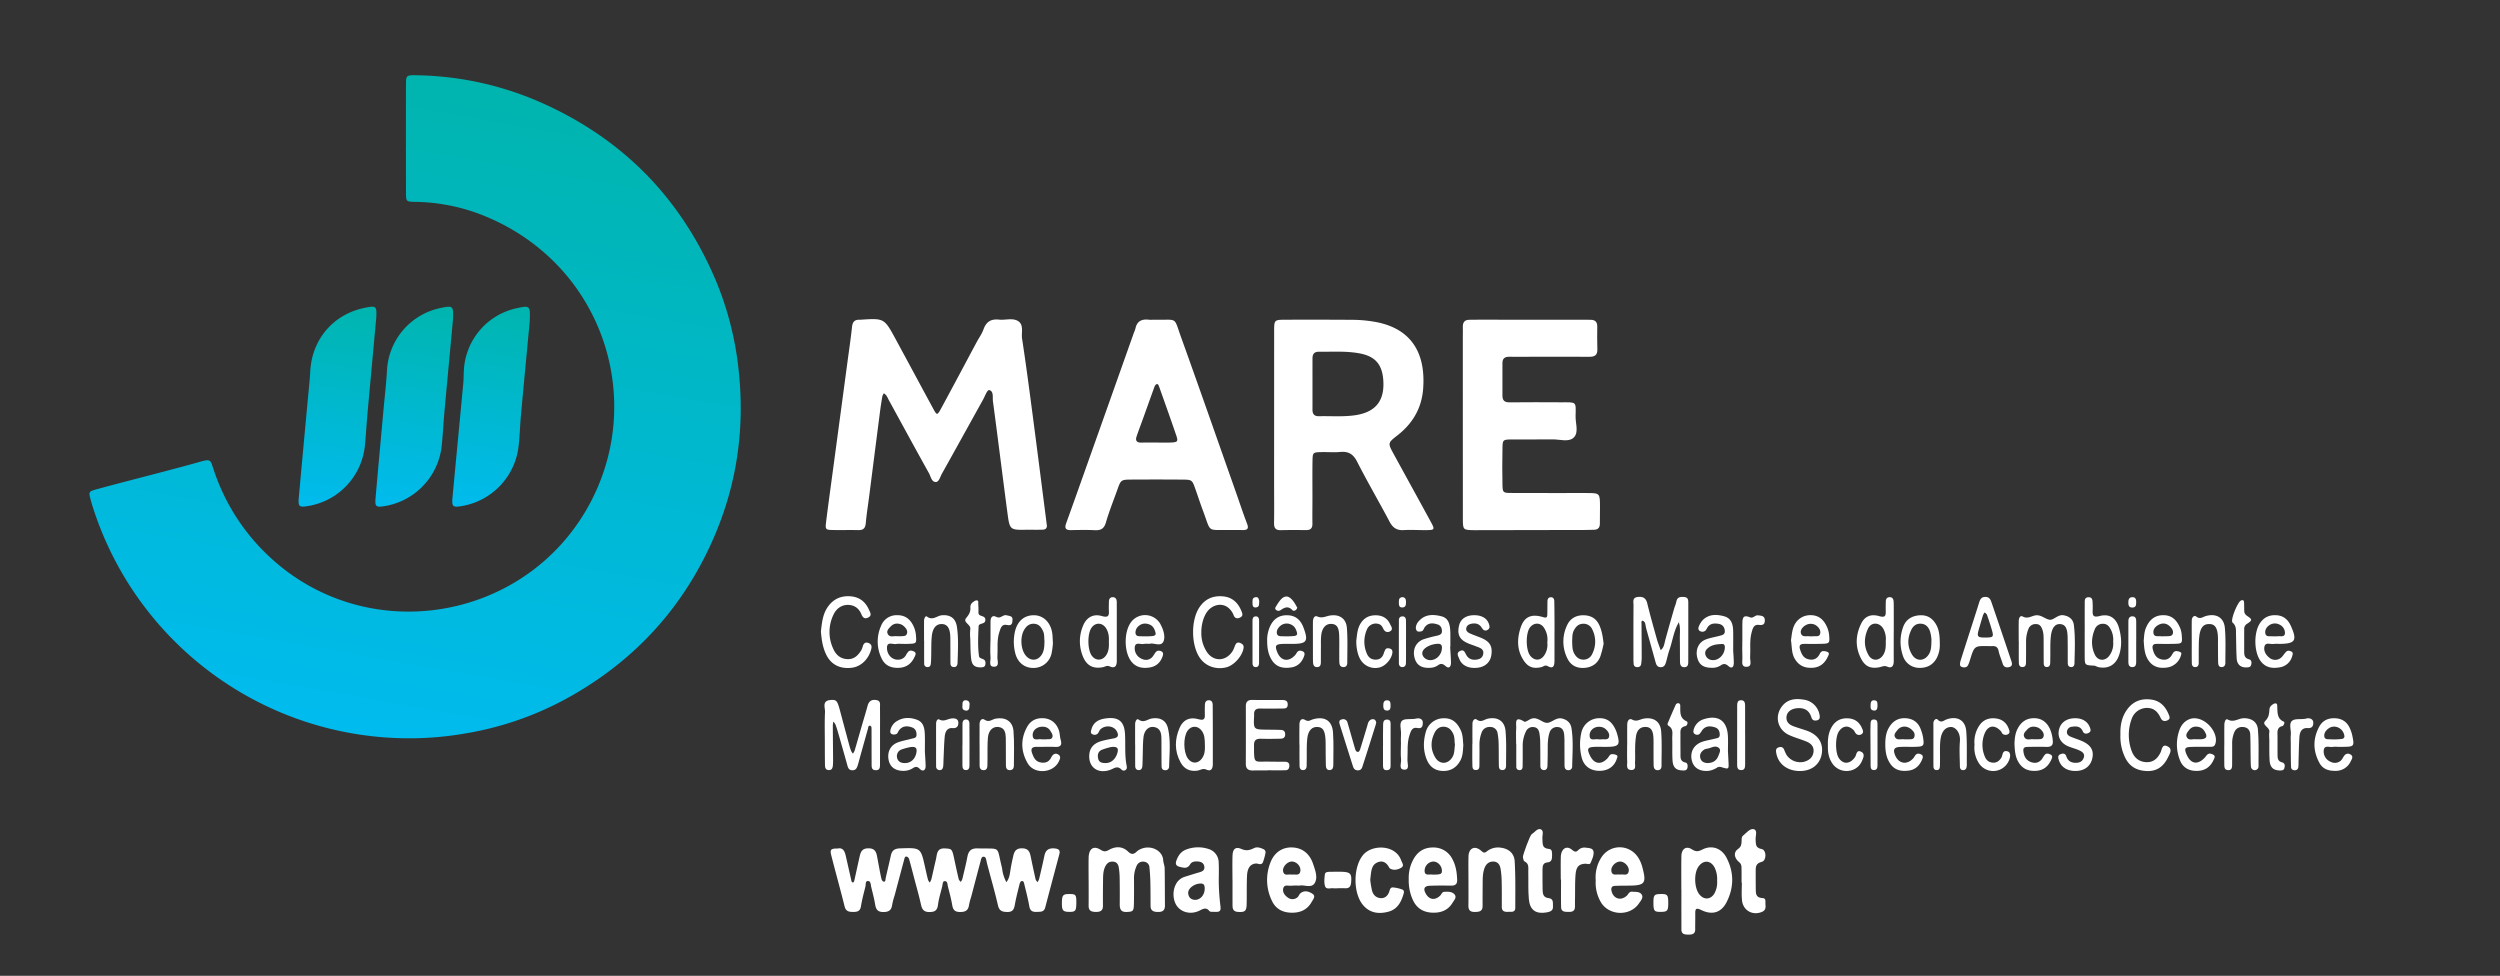 <svg id="Layer_1" data-name="Layer 1" xmlns="http://www.w3.org/2000/svg" xmlns:xlink="http://www.w3.org/1999/xlink" viewBox="0 0 1942 758"><rect x="0" y="0" width="1942" height="758" fill="#333333" stroke="none"/><defs><style>.cls-1{fill:url(#linear-gradient);}.cls-2{fill:#fff;}.cls-3{fill:url(#linear-gradient-2);}.cls-4{fill:url(#linear-gradient-3);}.cls-5{fill:url(#linear-gradient-4);}</style><linearGradient id="linear-gradient" x1="285.364" y1="571.763" x2="374.839" y2="64.324" gradientUnits="userSpaceOnUse"><stop offset="0.001" stop-color="#0be"/><stop offset="1" stop-color="#00b5ae"/></linearGradient><linearGradient id="linear-gradient-2" x1="307.837" y1="395.956" x2="336.049" y2="235.959" xlink:href="#linear-gradient"/><linearGradient id="linear-gradient-3" x1="367.538" y1="395.959" x2="395.739" y2="236.021" xlink:href="#linear-gradient"/><linearGradient id="linear-gradient-4" x1="248.205" y1="395.948" x2="276.424" y2="235.907" xlink:href="#linear-gradient"/></defs><title>mare_color_light</title><g id="CXRvxz"><path class="cls-1" d="M317.047,573.509A257.875,257.875,0,0,1,73.03,396.794c-.975-2.94-1.903-5.902-2.688-8.897-1.495-5.708-1.468-6.141,4.502-7.775,16.146-4.419,32.377-8.526,48.563-12.799,10.796-2.85,21.605-5.655,32.346-8.702,7.964-2.259,7.696-1.331,10.132,5.971A161.013,161.013,0,0,0,209.597,432.754c77.164,71.667,202.109,49.363,250.062-44.387,41.837-81.793,6.603-184.755-84.584-221.127A147.68,147.68,0,0,0,322.409,156.808c-6.924-.111-7.036-.302-7.049-7.376q-.079-41.426-.01-82.852c.014-8.128.126-8.289,8.359-8.115A248.532,248.532,0,0,1,418.558,78.897q96.548,42.068,137.616,139.287a247.437,247.437,0,0,1,17.849,71.856c5.311,52.864-4.805,102.396-29.932,148.946-23.266,43.102-56.604,76.498-99.005,100.862a248.84,248.84,0,0,1-82.685,29.741A254.138,254.138,0,0,1,317.047,573.509Z"/><path class="cls-2" d="M798.037,411.494c-13.499.262-13.684.287-15.455-13.06-3.832-28.879-7.384-57.796-11.267-86.669-.414-3.08.764-7.783-2.807-8.736-1.621-.433-3.327,4.607-4.81,7.278-10.681,19.246-21.314,38.518-32.06,57.727-1.323,2.364-2.194,6.367-4.71,6.395-3.278.036-3.878-4.27-5.294-6.816-10.4-18.692-20.62-37.484-30.889-56.248-.742-1.357-1.337-2.804-2.178-4.093a10.005,10.005,0,0,0-1.975-1.768,8.374,8.374,0,0,0-1.167,2.247c-.683,3.967-1.31,7.946-1.824,11.938q-4.222,32.751-8.383,65.509c-.906,7.072-2.053,14.121-2.689,21.216-.35,3.905-1.923,5.47-5.814,5.372-6.513-.165-13.034.048-19.549-.073-5.913-.11-6.199-.346-5.414-6.637,1.804-14.459,3.818-28.891,5.754-43.334q5.375-40.089,10.758-80.178c1.236-9.218,2.615-18.422,3.603-27.667.411-3.847,2.021-5.643,5.831-5.515.309.01.621-.011.93-.031,18.244-1.19,18.273-1.206,27.151,15.168,9.753,17.988,19.42,36.023,29.182,54.007,2.808,5.174,3.125,5.239,6.053-.154,9.319-17.161,18.46-34.419,27.683-51.632,1.757-3.28,4.042-6.361,5.265-9.824,2.09-5.919,5.815-8.317,12.003-7.634,4.9.541,10.413-1.455,14.655.999,4.998,2.892,2.611,9.082,3.326,13.75,3.005,19.607,5.579,39.282,8.166,58.952,3.516,26.74,6.901,53.497,10.34,80.246.237,1.847.432,3.7.707,5.54.355,2.378-.9,3.596-3.029,3.678C806.104,411.605,802.068,411.494,798.037,411.494Z"/><path class="cls-2" d="M989.734,329.938q.006-36.302.021-72.603c.018-8.797.105-8.934,8.662-8.97q26.062-.109,52.124.071a103.146,103.146,0,0,1,17.586,1.584c26.565,4.749,39.587,22.344,37.381,51.938-1.125,15.093-8.148,27.053-20.066,36.309-7.483,5.812-7.449,5.946-2.815,14.438,9.651,17.685,19.401,35.316,29.02,53.018,3.047,5.607,2.758,6.017-3.628,6.077-5.894.055-11.807-.366-17.679-.019-5.406.32-8.472-1.901-10.954-6.593-8.258-15.612-17.191-30.872-25.2-46.605-3.026-5.945-6.792-8.1-13.135-7.497-4.613.438-9.301.033-13.954.104-7.282.112-7.432.145-7.54,7.156-.149,9.616-.037,19.236-.047,28.854-.007,6.516-.121,13.033-.014,19.546.058,3.538-1.41,5.081-4.957,5.035-6.514-.085-13.033-.115-19.544.055-4.05.106-5.377-1.628-5.309-5.574.181-10.546.047-21.097.044-31.646Q989.726,352.277,989.734,329.938Zm29.804-32.079c0,6.811.018,13.622-.007,20.432-.013,3.423,1.519,5.105,5.058,5.025,9.275-.21,18.57.576,27.823-.729,16.076-2.267,23.295-11.16,22.12-27.353-.894-12.311-6.351-18.494-18.489-20.743-10.432-1.933-20.986-1.148-31.501-1.261-3.598-.039-5,1.798-5.002,5.125Q1019.533,288.107,1019.538,297.859Z"/><path class="cls-2" d="M1136.325,329.577q-.009-34.429-.004-68.859c0-2.171.105-4.346.015-6.513-.157-3.778,1.335-5.9,5.354-5.805,1.859.044,3.721-.058,5.582-.058q41.408-.005,82.816.004c1.861 0,3.721.065,5.582.076,3.413.02,5.101,1.66,5.077,5.136-.039,5.893-.149,11.792.073,17.677.171,4.532-1.956,5.946-6.162,5.917-14.887-.1-29.776-.033-44.664-.025-5.893.003-11.787.084-17.679-.001-3.441-.049-5.228,1.385-5.222,4.905.016,8.373.054,16.747-.006,25.12-.028,3.864,1.516,5.452,5.587,5.395,13.335-.186,26.674-.064,40.011-.034,12.138.027,11.501-.933,11.221,10.81-.137,5.724,2.796,12.901-1.713,16.834-3.933,3.43-10.736,1.057-16.261,1.149-10.543.176-21.092-.04-31.637.057-6.788.062-7.048.231-7.171,6.557-.188,9.612-.212,19.233-.01,28.843.122,5.827.502,6.138,6.662,6.17,19.54.102,39.081.028,58.622.053,10.443.013,10.457.042,10.468,10.827.004,4.342-.101,8.684-.093,13.025.006,3.032-1.438,4.595-4.46,4.687-2.169.066-4.339.149-6.508.153q-42.803.092-85.607.161c-.31.001-.62.01-.93.005-8.73-.129-8.899-.194-8.918-8.756C1136.295,378.584,1136.331,354.08,1136.325,329.577Z"/><path class="cls-2" d="M955.532,411.729c-18.452-.408-14.418,2.663-20.983-14.807-2.067-5.5-3.877-11.095-5.831-16.638-2.659-7.545-2.669-7.666-10.37-7.73-13.018-.107-26.038-.093-39.057-.027-8.501.043-8.582.175-11.341,7.919-3.013,8.458-6.379,16.814-8.873,25.423-1.434,4.95-4.059,6.215-8.737,5.982-6.184-.308-12.396-.165-18.594-.056-4.029.071-4.849-1.687-3.577-5.21q6.153-17.034,12.192-34.108Q860.554,315.591,880.725,258.698a27.709,27.709,0,0,0,1.274-3.49c1.165-5.614,4.75-7.475,10.141-6.888,1.838.2,3.717-.005,5.576.036,17.431.389,13.835-2.826,19.907,14.055,14.25,39.615,28.117,79.367,42.131,119.066,2.988,8.465,5.774,17.006,8.985,25.385,1.581,4.123-.075,4.955-3.642,4.883C961.69,411.675,958.279,411.729,955.532,411.729Zm-57.037-67.945c3.721,0,7.449.14,11.162-.034,5.103-.239,5.65-.812,4.082-5.435-4.276-12.612-8.788-25.144-13.242-37.695-.3-.844-.842-2.212-1.356-2.252-1.348-.104-2.025,1.186-2.441,2.329-2.958,8.147-5.862,16.313-8.795,24.468-1.677,4.663-3.461,9.289-5.036,13.986-1.03,3.072.119,4.726,3.531,4.662C890.432,343.739,894.464,343.796,898.495,343.785Z"/><path class="cls-3" d="M351.843,248.668c-2.108,22.679-4.432,47.327-6.672,71.982-.784,8.63-1.151,17.302-2.076,25.916a53.28,53.28,0,0,1-44.835,46.671c-6.18.911-7.087.23-6.529-6.246,1.993-23.124,4.141-46.235,6.232-69.351.892-9.859,2.074-19.701,2.629-29.579A52.274,52.274,0,0,1,342.712,239.15C351.972,237.244,352.364,237.565,351.843,248.668Z"/><path class="cls-4" d="M411.462,250.03c-2.074,22.074-4.46,47.021-6.741,71.978-.733,8.014-.928,16.082-1.825,24.074a53.281,53.281,0,0,1-44.457,47.072c-6.662,1.124-7.595.36-6.948-6.59,2.754-29.579,5.615-59.149,8.385-88.726.317-3.387.253-6.807.455-10.207a52.116,52.116,0,0,1,41.633-48.341C411.77,237.21,412.032,237.423,411.462,250.03Z"/><path class="cls-5" d="M292.291,246.698q-3.402,36.97-6.788,73.94c-.751,8.321-1.188,16.671-1.994,24.986a52.952,52.952,0,0,1-43.97,47.416c-7.289,1.264-8.083.63-7.392-6.99q4.065-44.831,8.273-89.648c.256-2.774.453-5.554.612-8.336,1.403-24.61,18.033-43.968,42.022-48.89C292.303,237.279,292.717,237.616,292.291,246.698Z"/><path class="cls-2" d="M650.695,659.12c4.116-.892,5.478,2.093,6.298,5.72q2.151,9.511,4.306,19.021c.184.811.387,1.801,1.467,1.586.386-.077.754-.947.881-1.512,1.433-6.345,2.784-12.709,4.23-19.051.807-3.539,2.173-5.933,6.736-5.927,4.602.006,5.934,2.383,6.638,6.003,1.064,5.47,1.979,10.97,3.153,16.415.301,1.396.729,3.494,2.435,3.502,1.06.005.978-2.013,1.247-3.203,1.295-5.734,2.694-11.444,3.954-17.185.857-3.906,2.951-5.354,7.137-5.488,16.04-.514,16.029-.685,19.392,14.508.734,3.318,1.471,6.638,2.32,9.928a8.492,8.492,0,0,0,1.31,2.13,10.997,10.997,0,0,0,1.252-2.402c1.227-5.118,2.296-10.275,3.541-15.388.969-3.982.419-9.103,7.104-8.721,5.318.304,5.485.253,7.225,8.506,1.084,5.141,2.199,10.276,3.42,15.386.189.791,1.023,1.429,1.558,2.137a9.128,9.128,0,0,0,1.233-2.19c1.368-5.714,2.809-11.418,3.904-17.186.875-4.61,2.836-6.846,8.024-6.684,18.699.585,14.394-2.597,18.886,15.075a6.714,6.714,0,0,1,.143.919,28.436,28.436,0,0,0,3.266,10.258c2.455-3.035,2.727-6.746,3.321-10.39.548-3.361,1.286-6.695,2.043-10.017.81-3.552,2.186-5.93,6.751-5.898,4.545.032,5.923,2.304,6.686,5.955,1.266,6.056,2.535,12.112,3.909,18.144.184.807.987,1.474,1.503,2.205a11.526,11.526,0,0,0,1.2-2.4c1.426-6.02,2.867-12.039,4.113-18.098.906-4.407,3.294-6.115,7.832-5.725,3.202.275,4.645,1.269,3.779,4.536-3.649,13.767-7.358,27.518-10.941,41.302-.983,3.782-3.827,3.331-6.608,3.467-3.216.157-5.152-.736-5.778-4.368-.997-5.783-2.51-11.479-3.895-17.189-.266-1.098-.474-2.754-2.187-2.327-.628.157-1.234,1.319-1.433,2.125-1.331,5.41-2.753,10.811-3.731,16.29-.626,3.504-1.684,5.6-5.798,5.547-3.869-.05-6.271-.733-7.292-5.148-2.437-10.547-5.447-20.962-8.214-31.433-.316-1.196-.556-2.413-.842-3.618-.281-1.189-.512-2.61-1.968-2.73-1.549-.128-1.914,1.315-2.225,2.484-2.545,9.569-5.051,19.149-7.579,28.723a50.143,50.143,0,0,0-1.674,6.278c-.549,4.299-2.919,5.479-7.017,5.454-3.95-.024-5.403-1.661-6.019-5.337-.816-4.873-2.131-9.666-3.349-14.464-.421-1.657-.139-4.323-2.614-4.17-1.518.094-1.43,2.418-1.774,3.877-1.135,4.815-2.697,9.572-3.318,14.451-.551,4.326-2.343,5.641-6.595,5.67-4.47.031-5.816-2.095-6.656-5.935-1.454-6.645-3.358-13.192-5.082-19.779-1.331-5.087-2.63-10.183-4.057-15.243a3.223,3.223,0,0,0-1.633-2.024c-1.764-.555-1.935,1.137-2.226,2.208-2.513,9.254-4.948,18.529-7.418,27.794a55.071,55.071,0,0,0-1.907,7.166c-.513,4.12-2.355,5.763-6.693,5.808-4.486.046-5.925-1.952-6.566-5.908-.741-4.573-1.989-9.066-3.044-13.587-.409-1.753-.32-4.442-2.312-4.589-2.477-.183-1.764,2.637-2.158,4.219-1.269,5.098-2.677,10.187-3.49,15.364-.581,3.704-2.623,4.408-5.77,4.421-3.307.013-5.937-.236-6.956-4.335-3.285-13.209-6.963-26.32-10.324-39.51C644.565,659.889,645.386,659.103,650.695,659.12Z"/><path class="cls-2" d="M845.623,683.918c0-5.89-.097-11.782.026-17.669.141-6.739,3.644-9.603,9.067-6.269,3.097,1.904,4.32,1.566,6.93.105,5.04-2.819,10.393-2.707,14.632,1.408,2.83,2.747,4.634,2.057,6.926-.165a9.264,9.264,0,0,1,2.328-1.522c8.04-4.014,17.583.752,18.028,8.3.126,2.142,1.11,4.246,1.149,6.377.177,9.606.132,19.216.218,28.824.03,3.416-1.371,5.077-4.975,5.103-3.535.025-6.181-.583-6.197-4.86-.024-6.199-.014-12.4-.159-18.597-.087-3.712-.353-7.426-.708-11.122a4.546,4.546,0,0,0-4.018-4.432,5.279,5.279,0,0,0-5.998,3.337,22.969,22.969,0,0,0-1.986,9.947c.05,6.509.077,13.021-.062,19.528-.121,5.622-.769,5.975-5.527,6.205-4.953.24-5.521-2.634-5.484-6.468q.098-10.228-.069-20.459a56.676,56.676,0,0,0-.633-7.386c-.391-2.652-1.607-4.663-4.703-4.802-2.867-.129-4.631,1.359-5.826,3.767-1.566,3.157-1.693,6.578-1.731,9.99-.076,6.819-.147,13.64-.078,20.458.037,3.606-1.642,4.841-5.108,4.869-3.588.029-6.088-.634-6.033-4.94.083-6.508.022-13.018.022-19.527Z"/><path class="cls-2" d="M1306.059,691.237c0-8.688-.105-17.377.038-26.062.093-5.651,3.541-8.379,8.194-5.404,3.652,2.334,5.403,1.453,8.577-.069,6.937-3.326,14.344-.865,18.2,6.413,6.042,11.405,5.942,23.366.096,34.78-4.154,8.11-11.216,10.162-19.647,6.011-4.214-2.075-4.688-.723-4.641,2.909.051,4.032-.085,8.067-.039,12.099.039,3.423-2.103,4.094-4.867,4.087-2.876-.007-5.847.065-5.855-4.048q-.028-15.358-.006-30.715Zm27.8-7.008a20.898,20.898,0,0,0-1.739-9.879c-3.003-6.27-9.044-6.656-12.893-.939-3.443,5.113-3.144,15.926.58,20.999,3.515,4.789,8.973,4.685,11.967-.409A17.781,17.781,0,0,0,1333.86,684.228Z"/><path class="cls-2" d="M1094.307,682.834a29.641,29.641,0,0,1,3.738-15.502c3.308-5.923,8.361-9.053,15.124-9.001a16.27,16.27,0,0,1,15.074,9.088c2.732,5.044,3.489,10.514,3.688,16.12.11,3.097-1.417,4.449-4.51,4.417-5.569-.059-11.146-.129-16.706.105-4.296.181-5.293,2.253-3.248,5.98,2.69,4.903,7.079,5.627,11.193,1.736,1.076-1.018,1.47-2.918,3.238-3.013,2.782-.149,5.884-.275,7.86,1.875,2.198,2.391-.228,4.647-1.403,6.611-3.548,5.932-9.183,7.989-15.8,7.705-6.691-.287-11.779-3.167-14.811-9.387A36.279,36.279,0,0,1,1094.307,682.834Zm18.129-3.443c6.565.078,7.702-.385,7.653-3.024-.074-3.945-3.408-7.318-7.019-7.102a7.194,7.194,0,0,0-6.429,6.812C1106.484,680.719,1110.281,678.929,1112.435,679.39Z"/><path class="cls-2" d="M1009.348,687.967a47.954,47.954,0,0,0-6.214.053c-2.218.318-5.475-1.279-6.307,2.05-.734,2.939,1.148,5.468,3.48,7.093a5.893,5.893,0,0,0,7.683-.248c.903-.787,1.247-2.224,2.16-2.99,3.183-2.674,6.75-1.385,9.429.402,2.784,1.857.346,4.492-.79,6.492-3.409,5.999-8.913,8.304-15.568,8.174-6.701-.131-12.077-2.782-15.072-8.996a36.819,36.819,0,0,1-1.367-29.75c2.996-8.07,9.344-12.227,16.99-11.955,7.767.276,13.563,4.686,16.296,12.935,1.551,4.682,3.698,10.08,1.378,14.431C1018.866,690.5,1012.993,686.955,1009.348,687.967Zm-5.819-8.537c2.439-.539,6.076,1.326,6.605-2.922.466-3.743-3.168-7.369-6.786-7.268-3.403.095-7.275,4.181-6.628,7.579C997.504,680.931,1001.162,678.761,1003.529,679.43Z"/><path class="cls-2" d="M1239.556,683.818a28.581,28.581,0,0,1,3.903-16.982c6.798-11.67,22.953-11.515,29.667.257a25.832,25.832,0,0,1,2.492,5.957c3.608,13.293,2.394,14.873-11.073,14.911-3.401.01-6.807.032-10.203.194-2.485.119-2.998,1.818-2.521,3.891,1.406,6.115,7.129,7.984,11.802,3.798,1.32-1.183,1.882-3.372,4.161-3.18,2.73.23,6.112-.236,7.595,2.424,1.304,2.34-.867,4.653-2.221,6.648-7.227,10.647-24.324,9.567-30.12-1.87A29.818,29.818,0,0,1,1239.556,683.818Zm18.869-4.406c2.361-.664,6.021,1.496,6.767-2.661.626-3.49-3.204-7.497-6.642-7.494-3.538.003-7.373,3.833-6.845,7.341C1252.34,680.82,1256.005,678.787,1258.425,679.412Z"/><path class="cls-2" d="M946.73,684.651a171.226,171.226,0,0,0,1.222,18.498c.686,4.683-.234,5.427-4.878,5.173-1.221-.067-2.99.132-3.553-.564-2.625-3.243-4.84-1.793-7.802-.361-6.322,3.058-13.113,1.612-16.945-2.923-3.665-4.338-4.227-12.129-1.373-17.492a11.408,11.408,0,0,1,6.832-5.861c3.823-1.203,7.641-2.429,11.494-3.527,2.274-.648,4.171-1.6,3.807-4.33-.396-2.979-2.587-3.951-5.3-4.087-2.255-.113-4.516.17-5.739,2.251-2.103,3.577-4.909,2.705-8.057,1.95-2.855-.685-3.526-2.243-2.683-4.679,1.359-3.924,3.566-7.245,7.659-8.771a25.753,25.753,0,0,1,17.282-.465,10.992,10.992,0,0,1,7.971,10.366C946.952,674.755,946.73,679.71,946.73,684.651Zm-18.291,14.39c4.223-.14,7.471-4.069,7.372-8.97-.039-1.917-.289-3.679-2.869-3.737-5.027-.114-10.306,3.783-9.949,7.592C923.289,697.09,925.158,698.895,928.439,699.041Z"/><path class="cls-2" d="M1140.695,682.929c.001-5.88-.107-11.762.03-17.639.146-6.231,4.67-8.733,9.502-4.696,2.077,1.735,2.692,2.4,4.805.727a13.869,13.869,0,0,1,10.455-2.88c6.139.675,10.725,4.134,11.116,10.567.731,12.023.466,24.112.462,36.173-.001,3.801-3.133,3.026-5.474,3.137-2.684.126-5-.286-4.994-3.804.012-6.498.058-12.999-.084-19.494a68.021,68.021,0,0,0-.862-10.131c-.49-2.823-1.84-5.382-5.251-5.609-3.566-.238-5.913,1.723-7.134,4.829-1.373,3.492-1.506,7.246-1.522,10.974-.028,6.189-.116,12.379-.062,18.567.039,4.434-2.736,4.716-6.163,4.752-3.646.038-4.913-1.593-4.857-5.047C1140.772,696.546,1140.695,689.737,1140.695,682.929Z"/><path class="cls-2" d="M1064.403,683.43a73.421,73.421,0,0,0,1.387,8.412c.859,3.175,3.024,5.497,6.492,5.821,3.117.291,5.323-1.407,6.57-4.184.741-1.649.79-4.152,3.032-4.137a26.501,26.501,0,0,1,7.205,1.571c1.323.397,1.744,1.559,1.351,2.964-1.827,6.536-4.771,12.398-11.835,14.308-7.236,1.957-14.225,1.263-19.579-4.879-8.092-9.282-8.024-29.703-.166-39.166,6.942-8.36,25.172-8.127,29.532,4.109.693,1.946,2.69,4.217.173,5.738-2.57,1.553-5.687,2.393-8.747.711a1.653,1.653,0,0,1-.631-.655c-1.933-3.735-4.782-5.913-9.028-4.205-4.408,1.773-4.883,6.006-5.366,10.065C1064.686,680.825,1064.59,681.748,1064.403,683.43Z"/><path class="cls-2" d="M1352.842,685.583c0-3.707.066-7.416-.029-11.12-.044-1.724.012-3.227-1.83-4.724-3.964-3.222-4.568-7.692-.983-10.183,2.635-1.831,2.755-3.62,2.874-6.029.075-1.518-.237-3.254,1.075-4.341,2.588-2.144,5.462-5.829,8.359-5.067,3.213.845,1.242,5.302,1.456,8.149.255,3.398-.313,6.307,4.705,7.287,3.864.754,3.939,8.954.07,9.924-4.725,1.185-4.761,3.947-4.718,7.471.053,4.324-.047,8.651.048,12.974.081,3.675-.389,7.542,5.364,7.71,3.031.088,1.919,3.318,2.186,5.252.307,2.223-.033,4.25-2.497,5.367-7.196,3.261-14.87-.801-15.743-8.786-.5-4.577-.091-9.253-.091-13.884Z"/><path class="cls-2" d="M1205.664,664.139c.047,3.153-.257,5.499-3.67,5.783-3.284.274-3.772,2.674-3.773,5.323-.003,5.255-.053,10.512.064,15.764.071,3.178.389,6.202,4.709,6.65,4.109.426,3.173,4.008,3.347,6.544.213,3.11-2.031,4.03-4.75,4.517-8.417,1.508-13.186-1.607-13.985-10.277-.65-7.056-.25-14.206-.436-21.311-.077-2.923.83-6.229-2.945-7.994-.761-.356-.966-2.111-1.228-3.267-.3-1.324,5.51-16.991,6.707-17.752,2.313-1.47,4.526-4.79,6.943-4.002,3.0.978,1.253,4.787,1.48,7.335.323,3.627-.656,7.563,5.068,7.982C1205.993,659.64,1205.561,662.552,1205.664,664.139Z"/><path class="cls-2" d="M957.375,683.292c0-6.174-.151-12.353.047-18.521.167-5.185,2.232-7.313,6.896-5.296,3.99,1.725,6.523.927,9.808-.666,2.31-1.12,4.888-.346,7.154.756a2.656,2.656,0,0,1,1.782,2.912,47.95,47.95,0,0,1-1.952,7.126c-1.177,2.995-3.619,1.019-5.577,1.177-4.15.334-6.547,3.387-6.839,9.423-.358,7.394-.11,14.816-.294,22.221-.135,5.414-1.412,6.266-6.656,5.961-3.258-.189-4.298-1.899-4.312-4.72-.032-6.791-.01-13.583-.01-20.374Z"/><path class="cls-2" d="M1212.41,683.262c0-5.868-.126-11.739.035-17.603.167-6.097,4.247-9.213,8.546-5.659,2.941,2.432,3.555,1.678,5.435-.007a6.415,6.415,0,0,1,5.169-1.539c2.637.335,6.233.155,6.323,3.821.065,2.624-1.204,5.38-2.289,7.9-.779,1.809-2.632.706-4.091.772-4.982.226-7.11,2.262-7.631,8.258-.507,5.832-.32,11.725-.421,17.591-.042,2.47-.066,4.941-.049,7.411.023,3.243-1.805,4.234-4.742,4.16-2.827-.071-5.959.243-6.039-3.805-.139-7.098-.039-14.2-.039-21.301Z"/><path class="cls-2" d="M1038.601,690.04a19.427,19.427,0,0,1-2.776-.022c-2.294-.334-5.66,1.238-6.553-1.716-.852-2.819-.463-6.125-.102-9.156.206-1.733,2.182-1.883,3.748-1.905,3.087-.044,6.177-.139,9.261-.049,6.879.202,7.981,1.571,7.371,8.285-.262,2.887-1.269,4.65-4.466,4.531-2.158-.081-4.322-.015-6.483-.015Z"/><path class="cls-2" d="M1295.902,701.244c.03,6.237-.607,7.039-5.646,7.11-5.238.074-5.839-.623-5.876-6.816-.037-6.292.512-6.981,5.629-7.063C1295.286,694.391,1295.872,695.065,1295.902,701.244Z"/><path class="cls-2" d="M836.089,701.603c-.069,6.13-.672,6.836-5.765,6.743-4.726-.086-5.539-1.158-5.447-7.179.09-5.897.838-6.734,5.983-6.695C835.789,694.509,836.163,695.019,836.089,701.603Z"/><path class="cls-2" d="M1304.072,483.492c-3.963,6.62-4.76,14.32-7.278,21.435-1.029,2.908-1.639,5.963-2.487,8.937-.603,2.113-1.265,4.289-4.007,4.401-3.333.135-3.855-2.434-4.527-4.872-2.382-8.644-4.811-17.276-7.188-25.921a26.82,26.82,0,0,0-.745-3.611c-.322-.738-1.354-1.733-1.95-1.659-1.077.133-.77,1.402-.765,2.265.051,8.363.144,16.726.152,25.089a35.155,35.155,0,0,1-.456,6.457c-.323,1.73-1.808,2.408-3.529,2.188a2.472,2.472,0,0,1-2.261-2.478c-.103-1.232-.173-2.471-.173-3.707-.007-13.94-.053-27.881.057-41.821.02-2.509-1.112-5.923,3.184-6.46,3.876-.484,6.428.603,7.477,4.902,2.271,9.305,4.88,18.529,7.459,27.756.822,2.939,1.986,5.782,2.994,8.669,2.686-2.085,2.84-5.256,3.642-8.202,2.274-8.352,4.684-16.666,7.068-24.987a37.847,37.847,0,0,0,1.435-4.398c.599-3.865,3.275-3.969,6.228-3.714,3.058.263,3.062,2.571,3.065,4.762q.027,22.769-.02,45.538c-.004,1.888-.165,3.934-2.614,4.183-2.866.291-3.776-1.632-3.807-4.08-.076-5.885-.019-11.772-.126-17.656-.078-4.313.594-8.674-.716-12.921l.586-1.272Q1304.42,482.905,1304.072,483.492Z"/><path class="cls-2" d="M683.603,570.897c-.001,7.438.023,14.877-.015,22.315-.013,2.476.224,5.32-3.584,5.071-3.125-.205-2.919-2.671-2.929-4.827-.042-8.988-.024-17.976-.071-26.963-.006-1.118.155-2.666-1.437-2.749-1.133-.059-1.059,1.306-1.299,2.162q-3.001,10.716-5.993,21.434c-.582,2.088-1.091,4.197-1.715,6.272-.722,2.4-1.405,4.945-4.726,4.722-2.788-.187-3.211-2.381-3.806-4.528-2.311-8.337-4.689-16.656-7.077-24.971-.594-2.068-1.245-4.126-2.017-6.133a10.347,10.347,0,0,0-1.534-2.149,14.956,14.956,0,0,0-.468,2.674c.036,8.367.133,16.734.195,25.101.014,1.859.054,3.725-.085,5.576-.166,2.227-.497,4.569-3.582,4.266-2.482-.243-2.586-2.356-2.62-4.185-.105-5.577-.103-11.156-.11-16.735-.01-8.058-.249-16.129.136-24.169.163-3.396-2.553-8.733,4.209-9.306,4.703-.399,5.345.402,7.482,8.422q3.58,13.432,7.209,26.85a39.268,39.268,0,0,0,1.45,4.399,11.02,11.02,0,0,0,1.344,1.988,11.624,11.624,0,0,0,1.309-2.318c1.923-6.52,3.766-13.064,5.652-19.595,1.459-5.053,3.031-10.075,4.391-15.153.952-3.554,2.96-5.139,6.696-4.585,3.751.557,2.927,3.443,2.959,5.732C683.669,556.639,683.604,563.768,683.603,570.897Z"/><path class="cls-2" d="M984.705,598.473c-3.717,0-7.438-.108-11.15.03-3.752.14-5.832-1.133-5.811-5.247.076-14.868.051-29.736.016-44.604-.008-3.475,1.493-5.011,5.056-4.948,7.741.135,15.486.043,23.23.069,2.362.008,4.305.513,4.258,3.548-.051,3.326-2.454,3.03-4.577,3.053-5.575.06-11.154.157-16.725.002-3.66-.102-5.042,1.576-4.808,5.011a7.966,7.966,0,0,1-.009.929c-.506,10.295-.433,10.367,9.77,10.488,3.715.044,7.433.055,11.145.207,2.175.089,3.263,1.267,3.218,3.585-.048,2.481-1.582,3.188-3.584,3.229-4.954.099-9.914.196-14.865.046-3.631-.109-5.787.647-5.76,5.006.098,15.354-.472,12.455,12.213,12.767,4.024.099,8.053.02,12.078.101,1.691.034,3.078.793,3.153,2.655.079,1.979-.532,3.863-2.915,3.931-4.641.132-9.288.039-13.933.039Z"/><path class="cls-2" d="M1397.783,598.922c-9.649-.14-16.646-5.662-18.037-14.248-.256-1.577-.334-3.187,1.454-3.94,1.889-.796,3.646-.674,4.664,1.452a33.447,33.447,0,0,0,1.907,4.225,12.854,12.854,0,0,0,13.813,5.288c3.813-1.097,6.66-3.444,7.16-7.631.474-3.969-1.865-6.506-5.216-7.916-4.552-1.915-9.403-3.153-13.867-5.235-8.701-4.059-11.287-14.098-5.726-21.827,4.396-6.109,10.793-6.733,17.543-5.547a14.341,14.341,0,0,1,11.896,11.552c.355,1.827.581,3.837-1.921,4.463-2.052.513-3.669-.054-4.342-2.267-1.732-5.7-5.749-7.716-11.409-7.123-4.451.466-7.531,2.923-7.932,6.427-.476,4.156,2.021,6.3,5.463,7.575,3.474,1.287,7.063,2.259,10.547,3.52,8.636,3.125,12.712,9.564,11.379,17.795C1413.796,593.902,1407.129,599.057,1397.783,598.922Z"/><path class="cls-2" d="M1177.728,577.958c0-4.028-.202-8.07.06-12.081.236-3.612-1.843-10.364,6.286-5.3,1.001.623,3.658-1.683,5.647-2.323,4.74-1.527,8.078,3.085,11.833,3.249,3.696.161,7.004-4.515,11.874-3.339,4.17,1.007,6.665,3.541,7.292,7.474,1.57,9.84.701,19.776.556,29.674a2.787,2.787,0,0,1-2.904,2.958c-2.465.022-3.031-1.701-3.046-3.722-.04-5.577-.017-11.155-.057-16.732a70.438,70.438,0,0,0-.237-7.425c-.338-2.979-1.631-5.45-5.077-5.62a6.03,6.03,0,0,0-6.324,4.506c-1.254,3.852-1.35,7.912-1.355,11.956-.006,4.646-.045,9.294-.221,13.935-.06,1.588-.756,3.084-2.734,3.04-1.872-.042-2.726-1.297-2.748-3.021-.075-5.887-.008-11.775-.124-17.661a46.589,46.589,0,0,0-.695-8.289c-.425-2.102-1.524-4.105-4.151-4.389a5.689,5.689,0,0,0-6.17,3.159,25.156,25.156,0,0,0-2.6,11.667c.016,5.267.028,10.535-.061,15.8-.029,1.69-.747,2.983-2.822,2.723a2.32,2.32,0,0,1-2.082-2.581c-.064-5.885-.028-11.771-.028-17.657Z"/><path class="cls-2" d="M1522.829,513.679c1.747-5.48,3.614-11.359,5.495-17.233,3.011-9.4,6.08-18.782,9.014-28.207.79-2.537,1.626-4.522,4.848-4.56,3.309-.039,4.135,2.26,4.935,4.6q7.633,22.324,15.125,44.696c.635,1.91,1.583,4.457-1.611,5.242-2.343.576-4.206-.113-4.996-2.774-.967-3.256-2.443-6.391-3.105-9.697-.633-3.159-2.327-4.043-5.171-3.844-.923.065-1.855.002-2.782-.014-10.873-.188-10.866-.186-14.207,10.465a25.183,25.183,0,0,1-1.594,4.348c-1.079,2.023-3.166,1.973-4.881,1.369C1522.121,517.443,1522.458,515.627,1522.829,513.679Zm19.599-18.435c6.068-.05,6.437-.471,4.762-6.248-1.112-3.835-2.369-7.632-3.701-11.397-.267-.754-1.163-1.285-1.769-1.918a10.031,10.031,0,0,0-1.292,2.114c-1.098,3.509-2.08,7.055-3.126,10.58C1535.458,494.587,1535.983,495.297,1542.428,495.244Z"/><path class="cls-2" d="M1568.13,498.107c0-5.275-.071-10.551.038-15.823.039-1.911.968-4.531,3.088-3.372,3.648,1.994,6.383-.156,9.468-.813,4.428-.944,7.498,2.499,11.115,3.28,3.325.718,6.528-4.139,11-3.455,4.364.668,7.582,3.039,8.145,7.622,1.213,9.879.687,19.831.473,29.755-.035,1.607-.788,3.049-2.81,2.866-1.977-.179-2.399-1.645-2.409-3.3-.04-6.517.012-13.035-.101-19.55-.123-7.147-1.631-9.983-5.316-10.47-4.196-.555-6.969,2.498-7.733,9.622-.56,5.222-.309,10.532-.413,15.803-.031,1.551-.007,3.104-.067,4.654-.064,1.651-.53,3.127-2.501,3.227-2.074.106-2.524-1.436-2.545-3.049-.07-5.585-.043-11.171-.075-16.757-.018-3.095.109-6.183-.951-9.203-.894-2.548-2.079-4.426-5.161-4.362a5.835,5.835,0,0,0-5.737,3.901,25.821,25.821,0,0,0-1.788,10.012q.023,7.913-.052,15.826c-.02,1.991-.463,3.798-3.044,3.633-2.011-.129-2.484-1.783-2.515-3.297-.115-5.581-.046-11.166-.046-16.75Z"/><path class="cls-2" d="M1471.048,491.401c0,7.424-.011,14.849.005,22.273.007,3.464-1.416,5.769-5.015,4.19-2.421-1.062-4.046.056-6.069.448-6.631,1.286-10.902-.458-14.037-6.216-4.946-9.082-4.643-18.509-.216-27.609,2.74-5.632,7.418-7.772,14.05-5.879,4.817,1.374,5.19-.402,5.073-4.086-.078-2.471-.01-4.95.058-7.423.047-1.709.818-3.054,2.629-3.206,2.304-.193,3.341,1.257,3.45,3.378.112,2.161.095,4.329.099,6.495q.017,8.816.004,17.633Zm-6.185,6.582a16.603,16.603,0,0,0-1.97-9.698c-3.064-5.065-9.368-5.197-11.83.065-3.167,6.768-3.358,13.893.42,20.544,2.74,4.823,8.196,4.657,11.281.038C1464.97,505.632,1464.929,501.906,1464.863,497.983Z"/><path class="cls-2" d="M867.52,491.955c0,7.116-.015,14.232.006,21.348.012,3.877-1.32,6.267-5.548,4.342-2.098-.955-3.472.279-5.194.621-7.496,1.49-12.626-1.115-15.556-8.264a30.844,30.844,0,0,1-.062-23.557c2.621-6.693,7.812-9.883,14.739-7.896,5.376,1.542,5.665-.532,5.462-4.553-.109-2.159-.007-4.33.036-6.495.042-2.074.756-3.724,3.162-3.601,2.393.122,2.929,1.955,2.938,3.924C867.541,475.867,867.52,483.911,867.52,491.955Zm-6.159,6.585c.202-3.61-.099-7.313-2.209-10.581-2.955-4.58-8.487-4.587-11.414-.082-3.161,4.864-2.968,16.856.347,21.444,2.917,4.038,7.944,4.086,10.91.051C861.338,506.183,861.539,502.472,861.361,498.54Z"/><path class="cls-2" d="M1647.15,570.411c-.225-6.708.959-13.352,5.116-19.149,4.584-6.392,10.911-8.856,18.649-7.857,6.89.889,11.028,5.126,13.583,11.241.707,1.693,1.729,3.672-.591,4.812-2.11,1.036-4.225.947-5.45-1.649-1.626-3.444-3.698-6.486-7.67-7.531a12.579,12.579,0,0,0-14.888,8.126,36.008,36.008,0,0,0-.141,24.628c1.767,5.062,5.198,8.426,10.76,8.964,5.736.555,9.343-2.502,11.742-7.359,1.24-2.51,1.206-7.267,5.816-4.684,3.741,2.096,1.323,5.648.09,8.233-3.146,6.598-8.068,10.895-15.919,10.767-7.755-.126-13.761-3.05-17.34-10.256A37.382,37.382,0,0,1,1647.15,570.411Z"/><path class="cls-2" d="M942.118,571.428c-.003,7.416.008,14.832-.007,22.248-.007,3.37-1.342,5.892-4.982,4.169-2.841-1.345-4.696.505-6.997.803-5.882.762-10.203-1.179-13.106-6.494-4.781-8.753-4.576-17.871-.709-26.784,2.655-6.12,7.652-8.654,14.465-6.734,4.691,1.322,5.281-.173,5.127-3.998-.099-2.467-.012-4.944.057-7.414.048-1.707.838-3.075,2.61-3.257,2.306-.237,3.412,1.258,3.447,3.361.103,6.178.075,12.359.095,18.539C942.126,567.72,942.121,569.574,942.118,571.428Zm-6.137,8.384c.008-6.583-.52-9.158-2.199-11.751-2.968-4.581-8.43-4.71-11.398-.269-3.317,4.964-3.153,16.43.305,21.346,2.96,4.208,7.677,4.337,10.798.277C935.915,586.26,936.065,582.555,935.981,579.813Z"/><path class="cls-2" d="M933.195,491.487A26.363,26.363,0,0,0,936.718,505.151c4.944,9.057,15.399,9.237,20.827.492.968-1.559,1.412-3.433,2.277-5.067.898-1.696,2.412-1.695,3.962-.947,1.464.706,2.467,1.661,2.24,3.559-.737,6.174-7.412,13.747-13.528,15.22-8.122,1.956-16.059-.924-20.507-7.442-6.769-9.919-6.963-29.021-.383-39.047,4.326-6.592,10.515-9.329,18.268-8.678,7.297.613,11.804,4.867,14.452,11.386.688,1.692,1.536,3.635-.662,4.883-2.17,1.233-4.278,1.157-5.336-1.504a13.59,13.59,0,0,0-5.011-6.523c-4.833-3.239-11.649-1.598-15.549,3.629C934.855,479.016,933.053,485.613,933.195,491.487Z"/><path class="cls-2" d="M637.686,490.5c.784-6.747,1.368-13.56,5.551-19.353,4.378-6.063,10.362-8.558,17.743-7.905,6.864.607,11.397,4.361,14.097,10.521.839,1.915,2.378,4.14-.249,5.705-2.586,1.541-4.428.859-5.693-2.271-1.42-3.511-3.973-6.254-8.005-7.058-5.658-1.128-10.926,1.489-13.642,7.268a30.726,30.726,0,0,0-.049,26.93c2.058,4.485,5.468,7.387,10.719,7.668,5.448.292,8.5-3.026,11.016-7.129a24.656,24.656,0,0,0,1.25-3.484c.856-2.059,2.34-2.769,4.442-1.815,1.974.896,2.484,2.215,1.947,4.46-1.852,7.742-7.83,13.732-14.999,14.648-9.129,1.166-16.171-2.284-20.014-10.157C639.052,502.89,638.181,496.746,637.686,490.5Z"/><path class="cls-2" d="M1619.406,491.168c0-7.411-.031-14.822.02-22.232.014-2.096-.332-4.832,2.687-4.994,3.648-.195,3.341,2.843,3.453,5.279.071,1.541.088,3.09.019,4.631-.176,3.934.088,6.092,5.478,4.667,7.471-1.976,12.689,1.544,14.838,8.835,2.028,6.879,2.571,13.893.405,20.93-2.433,7.905-8.232,11.544-16.194,9.96-1.178-.234-2.273-1.099-3.435-1.163-7.229-.398-7.25-.35-7.28-7.385-.026-6.176-.005-12.351-.005-18.527Zm22.099,7.269a16.893,16.893,0,0,0-1.654-9.086c-1.35-2.612-2.815-4.719-6.092-4.793a6.585,6.585,0,0,0-6.531,4.275c-2.727,6.475-2.982,13.278.007,19.612,2.532,5.366,8.503,5.317,11.658.344A15.453,15.453,0,0,0,1641.505,498.437Z"/><path class="cls-2" d="M1207.526,490.972c0,7.408.017,14.817-.008,22.225-.012,3.455-.577,6.827-5.14,4.31-2.288-1.262-3.353.321-4.988.707-6.854,1.617-10.945-.226-14.61-6.468-4.566-7.778-4.215-16.067-1.565-24.138,2.795-8.514,8.275-10.974,17.391-8.236,2.678.804,3.296.28,3.35-2.064.079-3.394.057-6.79.107-10.185.025-1.702.663-3.076,2.552-3.178,1.946-.106,2.714,1.329,2.755,2.955.14,5.553.144,11.109.185,16.664.018,2.469.003,4.939.003,7.408Zm-5.578,8.043a16.649,16.649,0,0,0-2.64-11.459c-2.706-4.07-7.75-4.099-10.776-.217-3.446,4.421-3.388,17.457.099,21.957,3.383,4.367,8.323,4.095,11.231-.668A14.801,14.801,0,0,0,1201.948,499.015Z"/><path class="cls-2" d="M1342.272,583.407c.163,3.237.308,6.025.444,8.814.261,5.376.228,5.478-5.696,3.653a3.928,3.928,0,0,0-3.409.526,16.393,16.393,0,0,1-6.011,2.332c-6.768.796-11.69-1.916-13.254-7.483-1.838-6.547,1.095-12.554,7.625-14.905,3.177-1.144,6.591-1.618,9.875-2.485,1.698-.448,3.997-.372,4.044-2.934.048-2.637-.864-4.997-3.597-5.885-3.688-1.199-7.306-1.389-10.015,2.172a20.845,20.845,0,0,1-2.108,2.953,3.072,3.072,0,0,1-3.507.12c-1.226-.626-1.439-1.912-1.082-3.211a11.48,11.48,0,0,1,7.914-8.391c11.162-3.634,18.127,1.163,18.744,13.067C1342.447,575.774,1342.272,579.817,1342.272,583.407Zm-16.035,9.334c4.41-.043,7.245-1.864,8.683-5.793.73-1.994,2.114-4.364.309-5.923-2.678-2.312-5.713-.173-8.569.476a8.8,8.8,0,0,0-2.645.675c-2.527,1.562-4.04,3.809-3.158,6.869C1321.643,591.772,1323.945,592.597,1326.237,592.741Z"/><path class="cls-2" d="M1346.342,505.499c.09,1.637.396,5.343.47,9.055.076,3.786-1.596,5.14-4.186,2.846-2.553-2.262-4.08-1.81-6.262-.337a11.915,11.915,0,0,1-7.117,1.662c-6.193-.083-9.509-2.533-10.854-8.051-1.439-5.905.984-11.65,6.384-13.832,3.399-1.373,7.136-1.904,10.706-2.866,2.052-.553,4.523-.823,4.346-3.811-.188-3.163-1.866-5.151-5.114-5.624-3.213-.467-6.214-.262-8.276,2.725a25.771,25.771,0,0,1-1.415,2.37,3.557,3.557,0,0,1-4.276.679c-1.745-.748-1.644-2.541-.97-3.984a16.066,16.066,0,0,1,2.92-4.652c4.764-4.727,10.708-4.533,16.531-2.987,5.798,1.539,6.996,6.464,7.096,11.716C1346.407,494.744,1346.342,499.082,1346.342,505.499Zm-6.49-3.153c.057-.723-.55-2.129-1.811-2.087-4.296.144-8.662.487-11.957,3.792a4.416,4.416,0,0,0-1.131,5.077,5.754,5.754,0,0,0,4.959,3.614C1334.999,513.375,1340.093,508.362,1339.851,502.346Z"/><path class="cls-2" d="M718.444,583.965c.16,2.848.474,6.871.587,10.9.102,3.642-2.245,4.782-4.505,2.448-2.152-2.223-3.552-1.775-5.493-.548a13.216,13.216,0,0,1-7.045,2.03c-6.358.104-10.555-2.849-11.682-8.348-1.244-6.07,1.247-11.435,6.852-13.637,3.424-1.345,7.147-1.916,10.711-2.92,1.682-.474,3.99-.37,4.089-2.908.104-2.645-.787-4.963-3.512-5.934-3.727-1.328-7.278-1.3-10.001,2.149-.747.946-1.103,2.404-2.034,2.943a4.684,4.684,0,0,1-3.524.177c-1.21-.436-1.539-1.749-1.207-3.123a10.719,10.719,0,0,1,4.582-6.754c5.099-3.325,10.639-3.347,16.067-1.326,5.207,1.939,5.893,6.789,6.082,11.563C718.57,574.704,718.444,578.744,718.444,583.965Zm-11.262-3.622a49.835,49.835,0,0,0-6.734,1.803,5.455,5.455,0,0,0-3.555,6.601c.721,3.162,3.383,4.092,6.363,4.007,4.696-.135,8.125-3.711,8.726-8.94C712.295,581.093,711.237,579.774,707.182,580.343Z"/><path class="cls-2" d="M1126.471,502.344c.224,4.018.533,8.034.647,12.056.106,3.75-1.66,5.239-4.093,3.089-2.381-2.104-3.852-2.265-6.151-.604a11.131,11.131,0,0,1-6.131,1.871c-6.606.347-10.476-2.169-11.935-7.857-1.63-6.351.987-12.074,6.964-14.307a105.604,105.604,0,0,1,10.723-2.84c1.853-.477,3.633-1.041,3.614-3.455-.019-2.363-.915-4.391-3.199-5.166-3.662-1.241-7.337-1.601-10.115,1.99-.907,1.173-1.044,3.034-2.899,3.345-1.208.202-2.587.475-3.439-.62a3.974,3.974,0,0,1-.623-2.502,8.212,8.212,0,0,1,2.381-4.929c4.812-5.373,10.959-5.263,17.183-3.761,4.93,1.19,6.806,4.565,7.179,11.593.115,2.164.057,4.338.067,6.508.009,1.86.002,3.72.002,5.579Zm-6.362,1.031c.063-2.223-.732-3.375-3.238-3.279-5.811.224-11.581,3.402-12.017,6.849-.365,2.882,2.436,5.676,5.859,5.845C1115.603,513.03,1119.956,508.669,1120.108,503.374Z"/><path class="cls-2" d="M846.109,587.85c-.102-6.185,2.922-10.269,9.317-12.128,3.245-.943,6.598-1.531,9.923-2.173,3.597-.695,3.583-2.833,2.227-5.437-2.243-4.309-8.795-5.184-12.684-1.634-.869.793-1.2,2.146-1.948,3.109a3.36,3.36,0,0,1-4.19.835c-1.926-.782-1.338-2.384-.924-3.902,1.529-5.599,5.746-7.713,10.966-8.441,10.075-1.406,14.572,2.207,15.12,12.212.455,8.307-.392,16.662,1.347,24.936.652,3.1-2.46,4.231-4.006,2.657-3.361-3.42-5.606-1.067-8.692.076C853.535,601.303,846.254,596.634,846.109,587.85Zm17.015-7.563a51.566,51.566,0,0,0-7.206,2.151c-3.017,1.284-3.558,4.106-2.823,7.052.764,3.062,3.431,3.261,5.899,3.251,4.508-.018,8.173-3.639,9.215-8.832C868.764,581.144,867.744,579.77,863.124,580.287Z"/><path class="cls-2" d="M1815.846,580.143a17.982,17.982,0,0,0-3.716.04c-2.453.521-6.317-1.637-7.004,2.313a8.557,8.557,0,0,0,4.229,8.721c2.808,1.734,5.963,1.963,8.723-.134,1.169-.888,1.827-2.457,2.691-3.734,1.218-1.8,2.923-2.41,4.808-1.439,2.9,1.494,1.385,3.668.442,5.523a12.67,12.67,0,0,1-11.984,7.364c-5.269.043-9.723-1.291-12.43-6.398-4.862-9.17-5.004-18.305-.25-27.52,2.758-5.346,7.354-7.316,13.102-6.904,5.5.395,9.187,3.372,11.208,8.444a27.131,27.131,0,0,1,1.471,4.373c1.912,9.08,1.705,9.31-7.564,9.355C1818.329,580.152,1817.088,580.147,1815.846,580.143Zm-1.127-5.8a34.627,34.627,0,0,0,4.636-.387,2.037,2.037,0,0,0,1.704-2.656c-.894-5.551-7.272-8.713-11.879-5.692-2.398,1.573-4.204,4.103-3.589,6.81.538,2.366,3.506,1.72,5.554,1.916C1811.751,574.392,1812.366,574.343,1814.719,574.343Z"/><path class="cls-2" d="M1464.495,578.43c.003-4.367.346-8.658,2.483-12.613,2.923-5.41,7.35-8.318,13.574-7.888,5.837.404,9.774,3.504,11.67,9.071a32.301,32.301,0,0,1,1.531,5.29c1.155,7.337.796,7.718-6.895,7.852-3.714.065-7.438-.119-11.143.084-4.252.232-5.269,2.004-3.771,5.996,2.668,7.111,9.319,8.384,14.361,2.718.801-.9,1.229-2.207,2.147-2.908,1.372-1.047,3.035-.584,4.328.304,1.173.806.922,2.127.444,3.324-1.975,4.945-5.277,8.311-10.797,8.966-5.534.656-10.488-.232-13.954-5.217C1465.763,589.509,1464.535,585.108,1464.495,578.43Zm15.653-4.104V574.307c.927,0,1.855.038,2.779-.008,1.514-.076,3.273.138,4.035-1.554a4.643,4.643,0,0,0-1.146-5.093,9.6,9.6,0,0,0-3.665-2.671,6.905,6.905,0,0,0-8.311,2.256c-1.148,1.44-2.735,3.154-1.984,4.935,1.424,3.372,4.811,1.681,7.365,2.148A5.223,5.223,0,0,0,1480.148,574.326Z"/><path class="cls-2" d="M1564.857,578.131c.082-4.265.491-8.254,2.369-11.949,2.59-5.099,6.516-8.169,12.435-8.281,5.939-.113,9.933,2.736,12.561,7.933a27.767,27.767,0,0,1,2.308,8.918c.6,4.207-1.074,5.59-5.075,5.434-4.647-.181-9.307-.06-13.961-0-1.873.024-3.948.086-3.758,2.81.275,3.953,1.78,7.364,5.657,8.886,3.481,1.366,6.736.728,9.034-2.595a23.329,23.329,0,0,1,2.052-3.054c1.294-1.344,2.875-.812,4.299-.135,1.976.941,1.357,2.51.714,3.927-2.347,5.172-5.979,8.434-12.023,8.767-6.224.342-10.852-1.8-13.865-7.341C1565.294,587.208,1565.101,582.567,1564.857,578.131Zm14.592-3.876c1.515,0,2.744.063,3.964-.016,1.508-.097,3.233-.055,3.897-1.774.729-1.889-.023-3.615-1.311-5.014a8.402,8.402,0,0,0-2.843-2.25c-3.049-1.193-6.065-1.121-8.434,1.514-1.402,1.559-3.38,3.274-2.347,5.569C1573.873,575.61,1577.191,573.892,1579.45,574.255Z"/><path class="cls-2" d="M892.87,500.158a22.367,22.367,0,0,0-4.429.048c-2.409.574-6.324-1.741-6.917,2.275a8.753,8.753,0,0,0,4.274,8.728c2.793,1.692,5.985,2.048,8.686-.226,1.368-1.152,2.127-3,3.306-4.412,1.146-1.372,2.69-1.356,4.223-.676,1.946.864,1.559,2.607,1.08,3.98-1.653,4.745-4.935,7.811-10.001,8.617-5.506.877-10.569.038-14.251-4.626-5.867-7.432-5.869-23.307-.103-30.777a13.626,13.626,0,0,1,22.649,1.678c.153.269.265.561.41.835,2.091,3.962,3.468,9.003,2.063,12.473C901.911,502.894,896.086,498.92,892.87,500.158Zm-1.32-5.858c.35-.019,2.188-.024,3.999-.245,1.27-.155,2.454-.879,2.113-2.35-.632-2.727-1.792-5.342-4.534-6.499-2.956-1.246-5.984-1.172-8.585,1.076a6.457,6.457,0,0,0-2.47,5.672c.453,2.767,3.203,2.181,5.252,2.334C888.235,494.356,889.154,494.3,891.55,494.3Z"/><path class="cls-2" d="M810.12,557.894c5.867.168,10.454,3.516,12.43,9.463.77,2.318.699,4.907,1.381,7.265,1.164,4.028.056,5.785-4.328,5.574-4.638-.223-9.298.047-13.945-.056-3.626-.08-5.317,1.074-3.92,4.936,1.194,3.3,2.531,6.369,6.49,7.155,3.822.759,6.702-.369,8.43-3.99a6.759,6.759,0,0,1,.469-.801c1.184-1.796,2.841-2.523,4.75-1.447,2.694,1.519,1.433,3.841.543,5.665-4.374,8.967-18.923,10.044-24.023,1.398-5.353-9.075-5.798-18.861-.562-28.338C800.554,559.797,804.74,557.74,810.12,557.894Zm-.102,16.431v-.014a20.623,20.623,0,0,0,2.741-.021c1.707-.231,4.008.495,4.738-1.701.601-1.809-.741-3.456-1.654-4.991a6.436,6.436,0,0,0-5.323-3.058c-4.383-.4-8.42,2.395-8.351,6.486.086,5.055,4.358,2.701,6.936,3.291A4.188,4.188,0,0,0,810.017,574.325Z"/><path class="cls-2" d="M1704.166,557.939c10.571-.192,19.898,12.764,16.454,20.5-.775,1.74-2.397,1.663-3.916,1.675-4.951.039-9.906-.086-14.851.097-4.648.172-5.242,1.328-3.386,5.727,3.257,7.724,8.877,8.574,14.552,2.194a14.933,14.933,0,0,1,1.785-2.09c1.427-1.092,2.96-.583,4.355.148,2.038,1.068,1.013,2.645.415,3.968-2.518,5.576-6.671,8.597-13.01,8.677-6.316.081-10.919-2.566-13.183-8.304a33.029,33.029,0,0,1-.351-23.561C1695.044,561.291,1699.615,558.157,1704.166,557.939Zm1.197,16.299a45.087,45.087,0,0,0,4.944-.029c3.825-.449,4.516-2.156,2.461-5.636a7.198,7.198,0,0,0-3.974-3.648c-3.216-.99-6.132-.597-8.32,2.195-1.323,1.688-3.001,3.627-1.614,5.795C1700.477,575.442,1703.369,573.943,1705.364,574.238Z"/><path class="cls-2" d="M1391.234,497.263c.437-2.562.647-6.02,1.654-9.228,1.979-6.3,6.992-9.999,13.006-10.174,6.36-.185,10.439,3.008,13.052,8.607a20.21,20.21,0,0,1,1.946,7.104c.465,5.996.255,6.371-5.648,6.545-4.647.137-9.3.06-13.951.063-2.833.002-3.945,1.207-3.064,4.064,1.033,3.352,2.329,6.601,5.992,7.712,4.024,1.222,7.312.059,9.304-3.928.56-1.122,1.397-2.223,2.726-2.253a7.673,7.673,0,0,1,3.494.74c1.576.789.728,2.222.271,3.24-2.306,5.144-5.9,8.569-11.9,8.971-6.147.412-10.84-1.632-14.007-7.102C1391.65,507.378,1392.024,502.656,1391.234,497.263Zm15.33-2.986a15.363,15.363,0,0,0,1.827-.011c2.009-.242,4.863.677,5.497-1.968.696-2.901-1.204-5.238-3.62-6.788a7.53,7.53,0,0,0-3.466-.912c-3.989-.263-8.627,3.654-7.92,6.995.807,3.807,4.301,2.271,6.768,2.689A4.559,4.559,0,0,0,1406.564,494.277Z"/><path class="cls-2" d="M984.34,497.896a25.621,25.621,0,0,1,2.834-12.54c3.047-5.562,7.725-7.837,13.836-7.378,5.98.449,9.532,4.145,11.515,9.442,4.039,10.787,2.656,12.734-8.735,12.748-2.481.003-4.965-.086-7.442.022-5.401.236-6.119,1.279-4.329,6.008,2.775,7.331,8.859,8.45,14.158,2.577.611-.678.959-1.59,1.555-2.285,1.22-1.423,2.758-1.191,4.231-.518,1.933.883,1.472,2.654.971,3.997-1.747,4.679-5.008,7.809-10.097,8.529-5.854.827-11.162-.079-14.718-5.492C985.103,508.418,984.349,503.246,984.34,497.896Zm17.038-3.615c.417-.022,2.259-.035,4.078-.248,1.284-.15,2.46-.873,2.099-2.349-.666-2.724-1.853-5.317-4.595-6.498a7.605,7.605,0,0,0-8.577,1.162c-1.679,1.494-2.906,3.591-2.516,5.654.52,2.753,3.28,2.115,5.336,2.267C998.117,494.338,999.04,494.282,1001.378,494.282Z"/><path class="cls-2" d="M700.068,500.167a15.478,15.478,0,0,0-3.711.051c-2.7.689-7.689-2.547-7.338,3.638.304,5.363,4.53,9.034,9.103,8.558a6.778,6.778,0,0,0,5.42-3.155,15.37,15.37,0,0,1,2.046-3.055c1.291-1.256,2.903-.83,4.337-.15,1.999.946,1.316,2.536.674,3.932-2.364,5.149-5.987,8.412-12.032,8.764-6.244.363-11.119-1.667-13.782-7.371a29.847,29.847,0,0,1-.373-25.212,12.848,12.848,0,0,1,12.361-8.289c5.959-.11,9.955,2.732,12.561,7.931a20.562,20.562,0,0,1,2.207,7.99c.402,6.036.407,6.119-5.89,6.356C703.794,500.226,701.93,500.166,700.068,500.167Zm-3.737-5.961c1.737,0,2.966.069,4.183-.018,1.493-.107,3.224.01,3.912-1.724.755-1.902-.016-3.602-1.306-5a8.894,8.894,0,0,0-2.82-2.283c-3.054-1.286-6.022-1.075-8.432,1.471-1.46,1.542-3.356,3.284-2.357,5.556C690.971,495.53,694.298,493.876,696.331,494.206Z"/><path class="cls-2" d="M1770.003,500.173a20.489,20.489,0,0,0-3.711.041c-2.504.474-6.308-1.613-7.229,1.902-.883,3.367,1.045,6.791,3.914,8.891a6.975,6.975,0,0,0,8.667.129c1.664-1.264,2.68-3.346,4.203-4.842,1.271-1.248,2.969-.835,4.312-.047,1.335.783.773,2.215.444,3.342a11.801,11.801,0,0,1-9.776,8.808c-5.795,1.046-11.143.193-14.899-5.052-5.132-7.166-5.276-21.942-.39-29.265,3.055-4.579,7.333-6.473,12.69-6.178,5.553.305,9.102,3.368,11.315,8.297C1784.711,497.711,1783.034,500.184,1770.003,500.173Zm-2.886-5.877a9.037,9.037,0,0,0,1.858-.019c2.185-.469,5.746,1.138,5.997-2.432a7.254,7.254,0,0,0-4.336-6.689,7.608,7.608,0,0,0-7.198.113c-2.583,1.45-4.299,3.987-3.699,6.902.569,2.762,3.453,1.919,5.516,2.105C1765.871,494.332,1766.496,494.285,1767.117,494.296Z"/><path class="cls-2" d="M1665.231,497.779c.324-3.184.324-6.569,1.641-9.823,2.63-6.496,6.882-9.889,13.043-10.069,6.309-.184,10.414,2.763,13.41,9.453a18.461,18.461,0,0,1,1.464,6.276c.466,6.077.319,6.356-5.625,6.51-4.641.12-9.286.048-13.93.045-3.118-.002-3.539,1.78-2.906,4.305.867,3.456,2.4,6.473,6.066,7.565,3.642,1.085,6.701.165,8.737-3.313.772-1.317,1.539-2.897,3.278-2.961a7.268,7.268,0,0,1,3.447.903c.958.5.569,1.57.315,2.448a13.152,13.152,0,0,1-11.392,9.488c-6.034.729-10.987-.86-14.309-6.337C1665.784,507.839,1665.606,502.896,1665.231,497.779Zm15.309-3.491v-.041c.915,0,1.833.048,2.744-.01,1.792-.114,3.937.111,4.58-2.081.547-1.866-.464-3.535-1.708-4.959-2.535-2.903-5.76-3.619-9.078-1.987-2.473,1.217-4.697,3.419-4.286,6.471.473,3.519,3.721,2.205,5.922,2.591A10.717,10.717,0,0,0,1680.541,494.288Z"/><path class="cls-2" d="M1245.305,580.148c-2.163-.004-4.329-.077-6.489.01-5.633.228-6.274,1.404-3.754,6.693,3.206,6.729,8.666,7.599,13.748,2.095,1.017-1.101,1.475-2.89,3.177-3.084a6.901,6.901,0,0,1,3.522.595c1.58.735.708,2.155.35,3.21-2.008,5.92-6.857,9.144-13.543,9.118-6.788-.026-11.958-3.641-13.654-10.297a41.629,41.629,0,0,1-.288-19.279,14.238,14.238,0,0,1,13.048-11.28c6.435-.402,10.666,2.385,13.602,8.987a22.058,22.058,0,0,1,.983,2.594c2.763,9.177,1.707,10.589-7.921,10.641C1247.159,580.157,1246.232,580.152,1245.305,580.148Zm-2.737-5.818a16.704,16.704,0,0,0,1.846-.01c2.026-.227,4.88.719,5.507-2.011.574-2.5-1.158-4.711-3.088-6.312a7.416,7.416,0,0,0-3.363-1.33c-4.242-.749-8.499,2.039-8.652,6.246-.193,5.326,4.286,2.751,6.829,3.411A3.655,3.655,0,0,0,1242.568,574.33Z"/><path class="cls-2" d="M1019.876,497.877c-.005-4.959-.023-9.918.002-14.877.012-2.393,1.021-5.186,3.511-4.093,3.688,1.618,6.488-.217,9.675-.746,7.23-1.201,12.607,2.189,13.192,9.513.713,8.934.294,17.959.319,26.945.006,2.07-.769,3.702-3.2,3.569-2.41-.132-2.901-1.933-2.972-3.909-.067-1.858-.057-3.718-.062-5.578-.014-4.959.104-9.922-.055-14.877-.206-6.409-1.778-8.785-5.653-9.145-4.316-.401-7.343,2.471-8.24,8.2a51.727,51.727,0,0,0-.29,7.421c-.049,4.649-.022,9.298-.056,13.947-.014,1.951-.291,3.864-2.802,3.964-2.384.095-3.157-1.55-3.278-3.599-.092-1.545-.078-3.098-.082-4.647C1019.875,505.935,1019.881,501.906,1019.876,497.877Z"/><path class="cls-2" d="M1264.015,578.413c0-5.269-.065-10.539.029-15.806.044-2.442,1.394-4.961,3.864-3.609,3.437,1.881,5.873-.184,8.741-.719,7.698-1.436,13.151,2.024,13.741,9.844.674,8.94.275,17.963.284,26.949.002,1.69-.813,3.047-2.65,3.196-2.346.191-3.38-1.343-3.451-3.41-.14-4.025-.085-8.057-.113-12.086-.023-3.409.112-6.83-.112-10.226-.359-5.442-2.209-7.754-5.97-7.846-4.628-.113-6.742,2.877-7.475,6.806a67.69,67.69,0,0,0-.721,10.154c-.112,3.406.129,6.829-.089,10.225-.159,2.473,1.222,6.498-3.164,6.236-4.025-.241-2.808-4.14-2.917-6.693-.186-4.331-.051-8.676-.051-13.015Z"/><path class="cls-2" d="M760.91,578.23c0-5.254-.025-10.508.011-15.761.018-2.601,1.667-4.964,3.87-3.42,3.537,2.479,5.791-.291,8.566-.804,7.614-1.408,13.298,1.98,13.924,9.649.727,8.905.295,17.906.315,26.866.005,2.146-1.06,3.578-3.349,3.489-2.466-.096-2.844-1.969-2.86-3.927-.041-5.254-.035-10.508-.05-15.761-.005-1.854.041-3.711-.036-5.562-.162-3.887-.795-7.606-5.577-8.276-4.271-.599-7.764,2.516-8.286,8.05-.521,5.519-.259,11.112-.339,16.673-.027,1.854-.006,3.71-.084,5.562-.07,1.669-.708,3.096-2.566,3.241-2.261.175-3.46-1.169-3.488-3.33-.074-5.562-.025-11.125-.025-16.687Z"/><path class="cls-2" d="M1727.855,578.556c0-5.251-.062-10.503.034-15.752.034-1.835.877-4.86,2.647-3.871,4.589,2.563,8.149-.863,12.183-1,5.989-.203,10.721,2.649,11.224,8.672.795,9.51.447,19.119.49,28.687a2.947,2.947,0,0,1-5.886.254c-.224-2.452-.217-4.928-.258-7.395-.097-5.866-.046-11.737-.294-17.597-.128-3.042-1.735-5.338-4.978-5.754-3.384-.434-6.021.772-7.461,4.11a22.17,22.17,0,0,0-1.612,9.047c.021,5.251.003,10.503-.026,15.755-.012,2.225-.038,4.66-3.168,4.513-3.099-.146-2.877-2.726-2.908-4.843-.072-4.941-.023-9.884-.023-14.826Z"/><path class="cls-2" d="M1506.844,500.507a22.067,22.067,0,0,1-2.253,10.403c-2.857,5.486-7.553,8.018-13.669,7.894a13.336,13.336,0,0,1-12.693-9.247,33.307,33.307,0,0,1,.25-22.789c2.027-5.38,6.379-8.231,12.124-8.762,5.813-.538,10.124,1.684,13.176,6.794C1506.47,489.306,1506.813,494.155,1506.844,500.507Zm-6.475-3.531a33.47,33.47,0,0,0-1.024-6.197c-1.102-3.35-3.081-6.055-7.141-6.285-4.032-.229-6.32,2.049-7.803,5.373-2.817,6.316-2.774,12.638.844,18.597,3.432,5.653,9.923,5.253,13.269-.516C1500.328,504.821,1500.207,501.443,1500.369,496.976Z"/><path class="cls-2" d="M1245.696,500.078a86.616,86.616,0,0,1-2.472,9.633c-2.169,5.801-6.647,8.785-12.81,9.128-5.877.327-10.411-2.218-12.899-7.415a29.245,29.245,0,0,1-.063-26.026c2.626-5.535,7.78-7.872,13.893-7.403,5.371.413,9.093,3.078,11.289,8.267C1244.492,490.651,1245.123,495.149,1245.696,500.078Zm-24.448-2.145c.158,3.372-.076,6.803,1.706,9.908,1.66,2.892,3.99,4.715,7.45,4.563a7.387,7.387,0,0,0,6.492-4.561,20.906,20.906,0,0,0,.057-18.755,7.379,7.379,0,0,0-7.4-4.551c-3.588.166-5.52,2.394-7.002,5.241C1221.219,492.336,1221.425,495.17,1221.247,497.933Z"/><path class="cls-2" d="M1136.705,578.719c-.314,4.295-.291,8.331-2.289,12.042-2.924,5.429-7.37,8.234-13.538,8.114-6.306-.123-10.462-3.446-12.704-9.16-2.703-6.889-2.601-13.996-.644-20.992a14.363,14.363,0,0,1,13.562-10.774c6.356-.255,10.49,2.642,13.601,9.247C1136.475,570.983,1136.321,575.02,1136.705,578.719Zm-6.497-.289c-.491-2.494-.008-5.655-1.416-8.541-1.429-2.928-3.425-5.078-6.931-5.35-3.603-.28-5.968,1.731-7.403,4.563-3.286,6.487-3.297,13.176.524,19.421,3.468,5.669,10.051,5.216,13.363-.577C1129.958,585.126,1129.741,581.999,1130.209,578.43Z"/><path class="cls-2" d="M817.911,499.501a56.387,56.387,0,0,1-1.116,8.34,14.289,14.289,0,0,1-14.297,11.022c-6.741-.022-12.096-4.343-13.847-11.479a35.944,35.944,0,0,1-.278-16.577c1.807-8.13,7.049-12.847,14.615-12.89,7.177-.04,12.874,5.179,14.295,13.313C817.707,493.658,817.673,496.166,817.911,499.501Zm-6.559-1.835c-.323-2.013.115-4.835-1.128-7.466-1.378-2.918-3.065-5.331-6.67-5.641-3.523-.302-5.858,1.416-7.668,4.177-3.517,5.366-3.204,15.057.652,20.161,3.531,4.674,9.059,4.724,12.359.125C811.198,505.814,811.261,502.102,811.352,497.666Z"/><path class="cls-2" d="M1612.343,598.889c-6.622.039-11.306-2.92-13.01-8.398-.533-1.714-1.155-3.676,1.323-4.656,2.01-.795,3.716-.6,4.455,1.677,1.263,3.894,4.095,5.174,7.876,5.037,2.737-.099,4.76-1.276,5.667-3.959,1.077-3.188-1.213-4.641-3.424-5.681-2.784-1.31-5.859-1.986-8.699-3.194-5.34-2.272-7.964-6.569-7.337-11.602.692-5.562,4.625-9.33,10.477-10.038,6.687-.809,11.762,1.731,13.746,6.94.555,1.456,1.06,3.075-.636,4.119-1.786,1.099-3.924,1.126-4.788-.894-1.746-4.08-4.952-4.222-8.449-3.706a4.199,4.199,0,0,0-3.899,3.423c-.422,2.273.978,3.513,2.742,4.27,2.837,1.218,5.821,2.093,8.653,3.322,7.142,3.1,9.65,7.329,8.247,13.601C1623.923,595.247,1619.137,598.849,1612.343,598.889Z"/><path class="cls-2" d="M1144.998,477.865c5.641-.053,9.873,2.183,11.413,6.28.629,1.674,1.367,3.709-.622,5.023-1.887,1.247-3.536.579-4.629-1.336-1.791-3.138-4.542-3.973-7.904-3.374-1.916.341-3.599,1.098-4.185,3.15-.65,2.278.947,3.578,2.572,4.341,3.061,1.438,6.352,2.381,9.452,3.746,6.429,2.833,8.409,6.491,7.394,13.228-.829,5.502-4.803,9.134-10.714,9.795-7.104.794-12.534-1.82-14.409-7.344-.589-1.735-2.328-4.109.645-5.641,2.823-1.454,3.713.416,4.739,2.55,1.697,3.53,4.726,4.665,8.495,4.086,2.725-.419,4.604-1.76,4.986-4.658.35-2.654-1.325-3.972-3.45-4.824-2.575-1.033-5.235-1.854-7.812-2.885-7.012-2.806-9.149-6.671-7.69-13.734C1134.379,480.942,1138.585,477.926,1144.998,477.865Z"/><path class="cls-2" d="M881.754,578.426c0-5.273-.013-10.547.007-15.82.007-1.975,1.114-4.81,2.747-3.627,3.978,2.883,6.769-.244,10.027-.812,6.56-1.143,11.331,1.367,12.768,7.666,2.229,9.773,1.085,19.75.872,29.648a2.808,2.808,0,0,1-3.068,2.813c-1.967.008-2.755-1.248-2.786-2.959-.091-4.961-.074-9.925-.1-14.887-.013-2.481.022-4.964-.05-7.444-.117-4.001-1.182-7.527-5.782-8.245-4.208-.657-7.549,2.528-8.148,8.111-.528,4.918-.428,9.904-.598,14.861-.085,2.478-.05,4.966-.265,7.432-.14,1.603-.864,3.071-2.798,3.045-1.872-.025-2.733-1.323-2.751-3.033-.061-5.583-.023-11.166-.023-16.75Z"/><path class="cls-2" d="M717.796,497.842c0-5.259-.017-10.517.01-15.776.008-1.622,1.114-4.02,2.238-3.147,4.439,3.447,7.808-.666,11.641-.984,6.553-.544,10.67,2.359,11.657,9.027,1.365,9.216.747,18.519.497,27.787-.051,1.892-.741,3.753-3.324,3.393-2.03-.282-2.201-1.914-2.216-3.457-.063-6.496.014-12.993-.09-19.487-.112-7.036-2.209-10.293-6.496-10.438-4.38-.148-7.261,2.991-7.911,9.592-.513,5.216-.318,10.5-.46,15.753-.05,1.852-.066,3.714-.292,5.548-.149,1.213-.609,2.408-2.186,2.509a2.5,2.5,0,0,1-2.958-2.695c-.082-5.874-.031-11.751-.031-17.626Z"/><path class="cls-2" d="M1501.871,578.526q-.009-8.354-.003-16.707c.003-2.346,2.024-4.175,3.33-2.823,2.873,2.975,4.634.614,7.005-.198,8.343-2.857,14.544.701,15.192,9.312.648,8.618.34,17.308.431,25.966a9.45,9.45,0,0,1-.228,1.833,2.483,2.483,0,0,1-2.409,2.312c-2.014.119-2.723-1.177-2.744-2.865-.081-6.496-.523-13.031.016-19.48.59-7.047-3.656-11.286-7.084-11.149-4.399.176-7.431,3.687-8.129,10.737-.455,4.6-.193,9.27-.249,13.909-.023,1.856.005,3.714-.07,5.568-.064,1.582-.308,3.172-2.374,3.265-2.013.091-2.639-1.321-2.656-2.973C1501.84,589.664,1501.877,584.095,1501.871,578.526Z"/><path class="cls-2" d="M1533.814,578.475a22.851,22.851,0,0,1,3.857-15.077c3.095-4.488,7.713-6.019,13.051-5.263,5.136.727,8.326,3.83,9.906,8.629.36,1.093.757,2.501-.534,3.377a3.682,3.682,0,0,1-4.318.019c-.705-.485-.936-1.606-1.558-2.274-4.908-5.262-10.097-4.45-12.676,2.211a23.506,23.506,0,0,0,.121,17.233c1.072,2.838,2.875,4.714,6.016,5.064,3.16.352,5.172-1.119,6.889-3.698,1.309-1.967.602-6.408,5.11-4.967,2.483.794,2.358,4.913-.137,8.941a13.2,13.2,0,0,1-21.951.741A22.041,22.041,0,0,1,1533.814,578.475Z"/><path class="cls-2" d="M1009.365,578.483c0-5.273-.083-10.548.032-15.818.065-2.972,1.533-5.257,4.61-3.341,2.524,1.572,3.899-.001,5.857-.561,9.121-2.61,14.975.98,15.623,10.223.585,8.338.225,16.744.236,25.119.003,1.931-.336,3.946-2.751,4.096-2.471.153-3.006-1.852-3.055-3.76-.136-5.271-.111-10.546-.162-15.819-.015-1.551-.002-3.107-.12-4.651-.489-6.443-1.992-8.828-5.743-9.238-4.544-.497-7.728,2.526-8.426,9.027-.561,5.221-.29,10.531-.382,15.802-.032,1.861-.001,3.724-.076,5.584-.07,1.724-.85,2.993-2.721,3.071-1.982.083-2.753-1.413-2.788-2.985-.123-5.58-.048-11.164-.048-16.747Z"/><path class="cls-2" d="M1419.921,579.221c-.174-5.33.392-10.504,3.357-15.136,2.968-4.637,7.318-6.431,12.671-6.055,5.166.363,8.579,3.192,10.541,7.834.575,1.361,1.376,3.102-.163,4.224a3.338,3.338,0,0,1-4.898-.549c-.583-.708-.868-1.684-1.505-2.321-4.06-4.058-8.431-3.641-11.524,1.032-2.832,4.278-2.845,16.342-.023,20.578,3.443,5.167,8.784,4.81,12.609-.731,1.214-1.759,1.024-5.889,4.659-4.184,3.435,1.612,1.717,4.927.695,7.292-4.005,9.276-16.841,10.42-22.773,2.108C1420.569,589.112,1419.726,584.281,1419.921,579.221Z"/><path class="cls-2" d="M1702.541,497.576c0-5.275-.066-10.55.031-15.823.041-2.221,1.856-4.107,3.511-2.805,3.032,2.384,5.011.242,7.51-.442,8.046-2.2,13.991,1.219,14.7,9.414.773,8.936.345,17.977.376,26.973.006,1.649-.675,3.104-2.567,3.274-2.62.234-2.993-1.737-3.048-3.631-.126-4.341-.089-8.687-.129-13.031-.026-2.792.117-5.603-.147-8.373-.569-5.983-2.599-8.388-6.705-8.378-4.116.009-6.4,2.231-7.447,7.967a59.326,59.326,0,0,0-.599,9.264c-.099,4.343-.02,8.689-.066,13.034-.018,1.678-.607,3.077-2.552,3.179-1.976.104-2.775-1.326-2.804-2.934-.107-5.893-.042-11.79-.042-17.685Z"/><path class="cls-2" d="M1143.786,577.785c0-5.272-.058-10.546.028-15.817.034-2.123,1.609-4.3,3.35-2.995,3.393,2.544,5.674-.054,8.432-.663,7.615-1.683,13.229,1.686,13.905,9.503.771,8.933.388,17.968.412,26.959.006,2.044-.879,3.672-3.334,3.389-2.036-.235-2.224-1.982-2.257-3.481-.124-5.581-.031-11.167-.178-16.747a49.901,49.901,0,0,0-.813-8.286,5.601,5.601,0,0,0-5.854-4.929,6.364,6.364,0,0,0-6.516,4.266,25.834,25.834,0,0,0-1.714,10.014c.059,4.962.012,9.927-.032,14.89-.016,1.836.157,4.047-2.392,4.251-3.342.267-3.023-2.515-3.074-4.534-.135-5.27-.045-10.546-.045-15.819Z"/><path class="cls-2" d="M1053.591,497.442c.583-4.286.729-8.943,3.289-13.088,2.918-4.725,7.167-6.611,12.519-6.377,4.723.207,8.319,2.363,10.334,6.676.837,1.792,2.78,4.101.205,5.699-1.953,1.212-4.15.669-5.365-1.86-.785-1.636-1.607-3.251-3.736-3.803a7.426,7.426,0,0,0-9.054,4.417,23.237,23.237,0,0,0-.231,18.089c1.225,3.23,3.281,5.115,6.851,5.214,3.218.089,5.229-1.458,6.346-4.365a20.673,20.673,0,0,1,1.359-3.419c.735-1.204,2.015-1.198,3.301-.888,1.857.448,2.406,1.631,2.176,3.429-.606,4.738-5.296,10.145-9.859,11.287a13.361,13.361,0,0,1-14.594-5.566C1054.827,509.456,1053.398,503.359,1053.591,497.442Z"/><path class="cls-2" d="M1069.079,561.105c-.208.898-.307,1.511-.492,2.098-3.254,10.326-6.467,20.665-9.828,30.956-.625,1.915-.991,4.333-4.072,4.242-2.929-.087-3.43-2.225-4.081-4.273q-4.921-15.475-9.773-30.971c-.575-1.83-1.099-3.78,1.584-4.351a3.374,3.374,0,0,1,4.324,2.479c2.006,6.825,3.918,13.677,5.915,20.505.352,1.204,1.034,2.499,2.48,2.256.599-.1,1.213-1.286,1.464-2.089,1.849-5.904,3.625-11.832,5.386-17.764.526-1.773.765-3.666,2.413-4.868a3.264,3.264,0,0,1,3.504-.259C1068.545,559.405,1068.77,560.527,1069.079,561.105Z"/><path class="cls-2" d="M1774.466,561.973c-.333.534-.691,1.827-1.289,1.951-4.851.999-3.978,4.731-4.002,8.018-.034,4.637-.007,9.275.011,13.913.011,2.82-.06,5.474,3.7,6.41,2.135.532,2.213,2.86,1.542,4.674-.645,1.744-2.454,1.608-3.968,1.546-4.637-.189-7.08-2.464-7.428-7.656-.351-5.235-.162-10.506-.21-15.761-.02-2.164-.359-4.383.005-6.479.646-3.718-6.378-5.328-3.148-8.571,2.879-2.89,3.024-5.72,3.235-9.028.134-2.105,1.54-3.26,3.205-4.208,1.275-.727,2.674-.599,2.801.899.425,4.988-.782,10.546,5.472,13.087C1774.513,560.817,1774.436,561.353,1774.466,561.973Z"/><path class="cls-2" d="M1303.437,546.183a1.766,1.766,0,0,1,1.782,1.704c.187,4.723-.94,9.769,4.945,12.446,1.328.604.568,3.41-1.001,3.733-4.497.924-3.765,4.21-3.788,7.215-.035,4.644.001,9.29.03,13.934.019,3.07-.451,6.248,3.951,7.144,1.529.311,1.808,2.413,1.473,3.987-.537,2.526-2.688,2.198-4.461,2.091-4.647-.28-6.84-2.499-7.158-7.921-.325-5.556-.033-11.146-.213-16.714-.115-3.536,1.25-7.593-2.935-10.017a1.834,1.834,0,0,1-.715-1.596q3.138-7.6,6.51-15.103C1302.058,546.638,1302.897,546.474,1303.437,546.183Z"/><path class="cls-2" d="M1744.53,518.464c-4.486-.083-6.808-2.72-7.071-6.947-.384-6.173-.346-12.372-.525-18.559-.095-3.315.497-6.583-2.675-9.353-1.916-1.673,3.859-15.837,6.493-17.108,1.545-.746,2.328-.171,2.421,1.367.13,2.162.095,4.334.138,6.502.039,1.941.739,3.071,2.599,4.309,3.746,2.495,3.733,3.159-.32,5.841a4.605,4.605,0,0,0-2.294,4.483c-.033,5.576-0,11.152-.009,16.728-.004,2.879.081,5.455,3.768,6.424,2.123.558,2.193,2.842,1.512,4.68C1747.907,518.614,1746.11,518.346,1744.53,518.464Z"/><path class="cls-2" d="M762.024,518.416c-4.73.04-6.991-1.579-7.597-6.507-.639-5.199-.542-10.491-.717-15.744a38.054,38.054,0,0,1,.008-7.415c.624-3.752-6.052-5.222-3.183-8.692,2.13-2.578,3.485-4.743,3.278-8.017a4.693,4.693,0,0,1,1.73-4.131c.942-.715,2.157-1.597,3.198-1.534,1.664.1,1.088,1.83,1.162,2.906.149,2.158.214,4.331.159,6.493-.094,3.651,5.039,1.831,5.348,5.428.364,4.244-5.098,2.341-5.227,5.341-.33,7.715-.758,15.46.313,23.146.23,1.649,2.272,1.816,3.586,2.562,1.534.871,1.612,2.527,1.314,4.088C765.013,518.344,763.328,518.3,762.024,518.416Z"/><path class="cls-2" d="M1355.624,570.512q0,11.59-.006,23.179c-.004,2.258-.174,4.64-3.228,4.517-3.031-.122-2.975-2.605-2.977-4.787q-.015-22.716.019-45.431c.002-1.949.275-3.886,2.718-4.043,3.011-.193,3.444,1.961,3.445,4.313q.007,11.126.002,22.252Z"/><path class="cls-2" d="M1353.462,497.86q0-6.466-.002-12.931c-.007-4.099.119-7.949,6.086-5.367,2.288.99,3.759-1.854,5.993-1.577,2.435.302,5.238.209,5.372,3.633.117,2.992-1.095,4.335-4.552,3.798-4.119-.639-4.913,2.933-5.714,5.899-1.714,6.346-.721,12.87-1.137,19.301-.173,2.674,1.903,7.261-2.806,7.368-4.574.104-3.066-4.427-3.209-7.195-.222-4.299-.059-8.618-.059-12.929Z"/><path class="cls-2" d="M1779.476,578.18c-.002-2.479-.185-4.976.04-7.435.355-3.876-1.952-9.176,1.545-11.214,2.561-1.492,7.069-.44,10.723-1.417,1.961-.525,4.877.232,5.137,2.789.239,2.346-.462,4.957-4.159,4.676-4.982-.378-6.324,3.153-6.585,7.139-.384,5.868-.454,11.756-.65,17.636-.062,1.858.032,3.733-.198,5.569a2.555,2.555,0,0,1-2.404,2.405c-1.713.093-3.146-.606-3.229-2.493-.176-4.021-.165-8.051-.214-12.077C1779.46,581.899,1779.479,580.04,1779.476,578.18Z"/><path class="cls-2" d="M727.153,577.627c-.002-5.241-.037-10.483.019-15.724.018-1.641,1.001-3.801,2.494-2.994,3.476,1.878,6.107-.297,9.133-.752,2.342-.352,5.499-.157,5.638,3.113.097,2.294-.752,4.653-4.454,4.312-4.296-.396-5.8,3.029-6.122,6.573-.53,5.823-.637,11.685-.915,17.53-.088,1.846-.04,3.707-.259,5.537-.187,1.568-.801,3.071-2.765,3.003a2.721,2.721,0,0,1-2.745-3.024C727.12,589.343,727.154,583.485,727.153,577.627Z"/><path class="cls-2" d="M1088.264,577.924c0-2.465-.173-4.945.04-7.391.334-3.855-1.949-9.209,1.456-11.125,2.507-1.411,7.031-.36,10.686-1.282,1.926-.486,4.782.298,4.79,3.036.006,2.176-.174,5.207-4.151,4.345-4.223-.915-5.147,2.456-6.124,5.36-2.109,6.269-1.314,12.803-1.659,19.243-.147,2.737,1.933,7.645-2.13,7.753-5.062.134-2.483-5.09-2.81-7.934-.455-3.953-.114-7.998-.114-12.003Z"/><path class="cls-2" d="M769.421,498.419c0-5.272-.053-10.545.02-15.816.043-3.058,1.451-5.073,4.614-3.362,3.175,1.718,4.965-2.106,7.8-1.307,2.047.577,4.785.384,4.67,3.349-.089,2.278-.138,5.17-4.228,4.202-4.263-1.009-5.032,2.576-6.005,5.493-2.112,6.334-1.074,12.919-1.513,19.389-.184,2.709,1.992,7.458-2.565,7.547-4.601.09-2.537-4.719-2.781-7.407-.363-3.999-.094-8.056-.094-12.088Z"/><path class="cls-2" d="M1659.398,498.469c0,5.245.013,10.49-.007,15.734-.007,1.936-.278,3.853-2.743,4.001-2.34.141-3.318-1.453-3.33-3.505q-.087-16.196.005-32.392c.013-2.015.962-3.676,3.312-3.55,2.451.132,2.77,2.025,2.775,3.977.016,5.245.005,10.49.005,15.734Z"/><path class="cls-2" d="M1074.346,579.058c0-4.913-.097-9.829.043-14.738.066-2.315-.338-5.527,3.287-5.364,3.011.136,2.538,2.959,2.546,5.026q.059,14.74-.01,29.48c-.01,2.082.364,4.658-2.796,4.828-3.233.175-3.071-2.359-3.096-4.492-.058-4.913-.018-9.826-.018-14.74Z"/><path class="cls-2" d="M978.063,499.387c0,5.228.045,10.457-.027,15.684-.022,1.581-.522,3.106-2.524,3.13-1.994.023-2.557-1.426-2.562-3.053q-.057-16.609-.01-33.219c.004-1.657.599-3.108,2.526-3.141,1.941-.033,2.577,1.42,2.591,3.067.051,5.844.02,11.688.02,17.532Z"/><path class="cls-2" d="M1458.452,578.868c-.002,5.238.029,10.476-.018,15.713-.018,1.97-.476,3.778-3.044,3.601-2.076-.143-2.278-1.859-2.3-3.348-.105-7.085-.1-14.171-.12-21.257-.01-3.389-.108-6.784.06-10.166.099-1.99-.333-4.797,3.023-4.503,2.491.218,2.378,2.414,2.39,4.245C1458.476,568.392,1458.454,573.63,1458.452,578.868Z"/><path class="cls-2" d="M747.651,578.721c0-5.546-.017-11.092.01-16.638.008-1.69.672-3.062,2.542-3.201,1.938-.143,2.821,1.297,2.834,2.884q.139,16.631.026,33.264c-.009,1.54-.597,3.145-2.572,3.186-2.56.053-2.86-1.864-2.876-3.782-.044-5.238-.015-10.476-.015-15.714Z"/><path class="cls-2" d="M1092.18,498.529c0,5.558.077,11.118-.049,16.673-.036,1.574-.867,3.031-2.802,2.989-1.902-.042-2.661-1.374-2.667-3.062q-.059-16.68-.007-33.361a2.672,2.672,0,0,1,2.791-2.967c1.962-.021,2.679,1.466,2.709,3.054.104,5.556.04,11.116.04,16.674Z"/><path class="cls-2" d="M1007.722,472.028c-.717,2.54-2.996,2.789-3.707,2.014-3.381-3.684-6.259-2.16-9.484.081a2.892,2.892,0,0,1-3.456-.51c-1.14-1.179-.014-2.217.545-3.201a34.383,34.383,0,0,1,2.028-3.092c3.863-5.359,7.516-5.272,11.464.33C1006.156,469.13,1006.977,470.765,1007.722,472.028Z"/><path class="cls-2" d="M1659.399,467.565c-.064,2.152.067,4.405-3.115,4.382-2.481-.018-2.964-1.657-2.993-3.606-.033-2.229.247-4.425,3.18-4.467C1658.871,463.838,1659.416,465.542,1659.399,467.565Z"/><path class="cls-2" d="M1089.169,463.851c2.465.021,2.994,1.697,3.007,3.637.015,2.146-.004,4.468-3.099,4.391-1.908-.048-2.465-1.423-2.432-3.094C1086.685,466.738,1086.15,464.366,1089.169,463.851Z"/><path class="cls-2" d="M978.152,466.713c-.132,2.46.33,4.625-2.178,5.098-2.657.501-3.085-1.382-3.032-3.397.047-1.765-.432-3.949,2.111-4.469C977.897,463.363,977.724,465.677,978.152,466.713Z"/><path class="cls-2" d="M749.793,551.888c-2.989-.629-2.063-3.098-2.134-5.037-.064-1.738.913-3.075,2.668-2.884,3.611.393,2.83,3.302,2.639,5.575A2.367,2.367,0,0,1,749.793,551.888Z"/><path class="cls-2" d="M1458.438,548.632c-.026,2.338-.929,3.699-3.268,3.254-2.433-.463-2.112-2.556-2.092-4.27.021-1.856.414-3.835,2.854-3.636C1459.056,544.234,1458.272,546.842,1458.438,548.632Z"/><path class="cls-2" d="M1080.179,548.132c.042,1.943-.19,3.78-2.693,3.837-2.438.055-2.958-1.725-2.956-3.663.003-2.192.218-4.532,3.256-4.301C1080.291,544.195,1080.164,546.293,1080.179,548.132Z"/></g></svg>